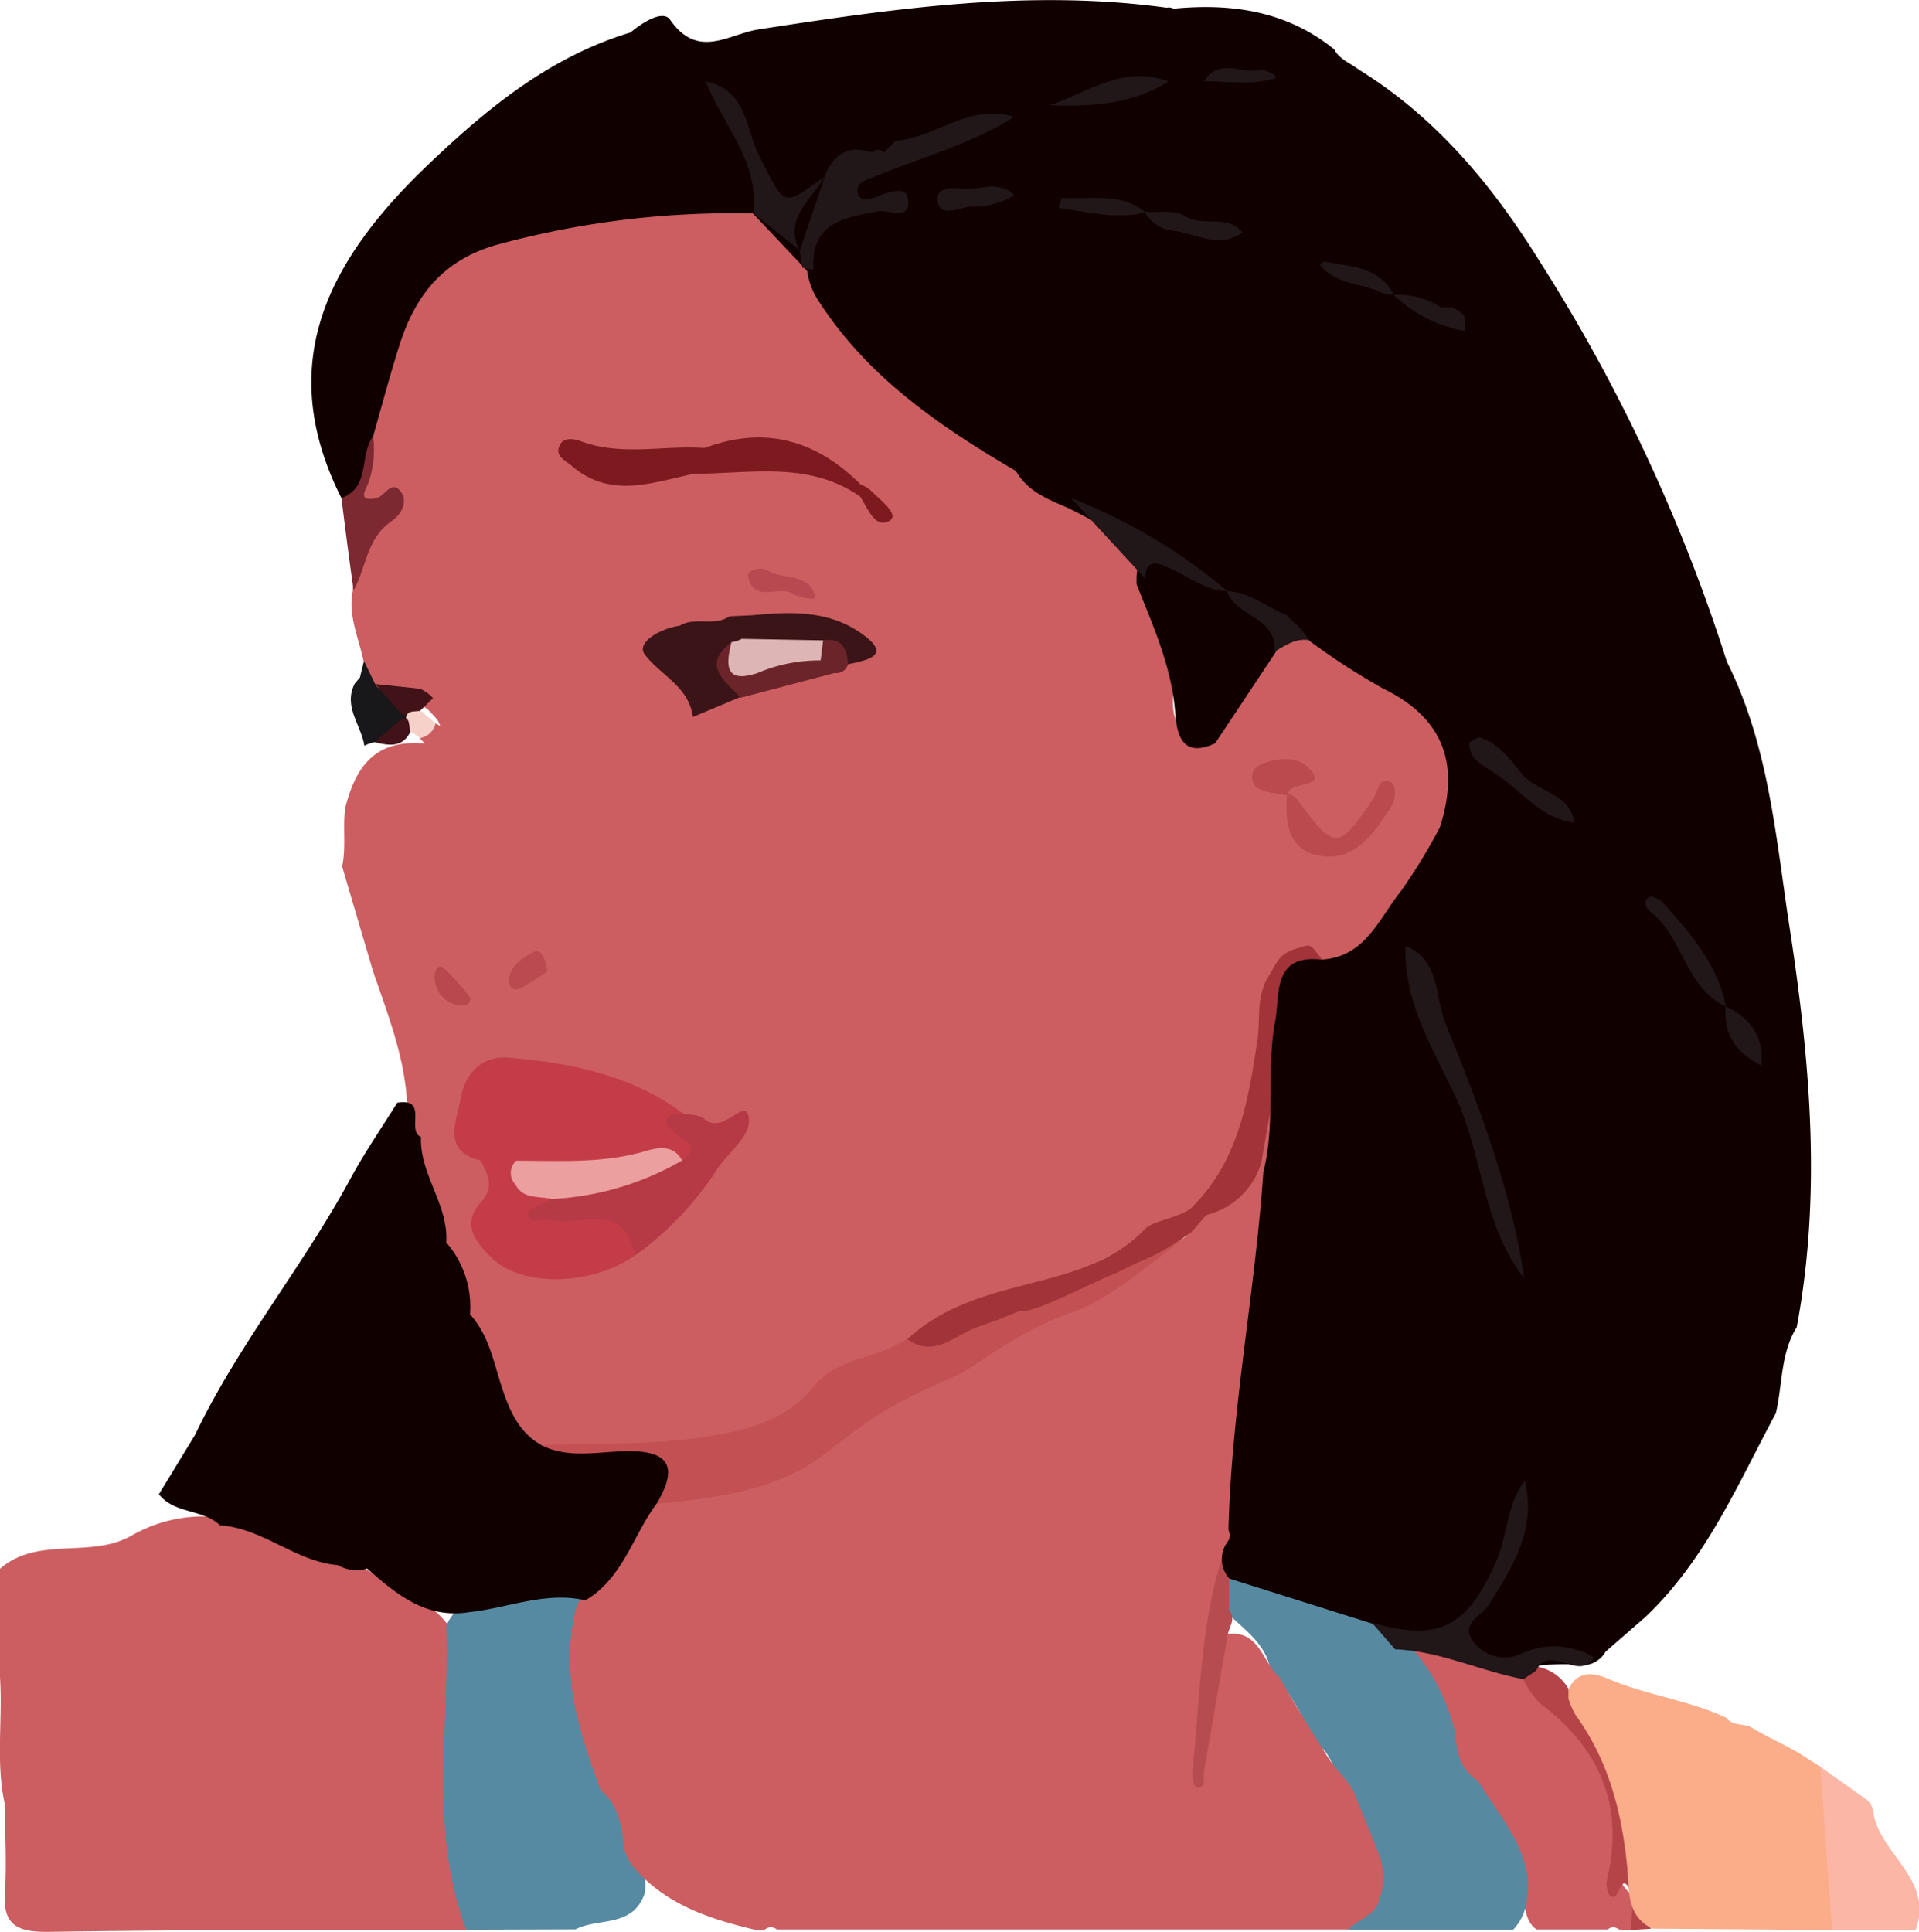 <svg xmlns="http://www.w3.org/2000/svg" viewBox="0 0 161.82 162.91"><defs></defs><title>full_9</title><g id="poca"><g id="_9" data-name="9"><path id="shoulder_right" d="M39.32,162.73c-11.8,0-23.6,0-35.39.18-2.49,0-3.7-.6-3.52-3.29.17-2.48,0-5,0-7.46C-.38,148.61.24,145,0,141.46v-4.31c0-1.62,0-3.24,0-4.86,3.25-2.83,7.72-.77,11.22-2.87a12.18,12.18,0,0,1,7.21-1.48c3.52-.16,6.41,1.8,9.58,2.84.45.19.89.42,1.32.65,3.12,2.08,7.07,3,9.11,6.59C39.31,146.24,39,154.49,39.32,162.73Z" fill="#cc5e61"/><path id="shoulder_left" d="M127.47,157.89c-1-2.52-1.78-5.15-3.87-7.07-1.18-1.1-.83-2.94-2-4.06a20.67,20.67,0,0,0-4-7.66c1.6-1.83,3.42-1,5-.14,1.94,1.08,4.13,1.27,6.11,2.12,3.92,3.16,7.2,6.56,8.13,12,.38,2.26-1.8,5,1.09,6.94.39.27.36,1.91-.42,2.75l-1-.06a.71.71,0,0,0-.94,0h-6C127.89,161.51,129.21,159,127.47,157.89Z" fill="#cd5d61"/><path id="shoulder_shadow_left" d="M137.53,162.75c0-1.17.33-2.51-.14-3.46-.78-1.58-.85,1.49-1.7.47a1.92,1.92,0,0,1-.13-1.45c1.4-6.19-.74-10.95-5.7-14.67a8.06,8.06,0,0,1-1.4-2c0-.83.44-1.09,1.17-1.09a3.8,3.8,0,0,1,2.86,2.34l0,0c.34.32.68.64,1,.95,3.77,3.9,4.47,8.93,5,14,.18,1.62,0,3.28.73,4.81Z" fill="#b54449"/><path id="shirt_dark_left" d="M151.73,147.85l1.76,1.13a21.18,21.18,0,0,1,1,13.78l-15.15-.12c-2.22-1.09-1.93-3.21-2.12-5.13-.44-4.62-1.55-9-4.34-12.86a6.07,6.07,0,0,1-.62-1.43l0-.78c.77-1.53,2-1.44,3.3-.89,3.25,1.4,6.82,1.81,10,3.3l0,0c.57.76,1.59.42,2.28.91C149.08,146.5,150.44,147.1,151.73,147.85Z" fill="#fbac89"/><path id="shirt_light_left" d="M154.49,162.76l-1-13.78,4,2.84A1.76,1.76,0,0,1,158,153c.65,3.44,5.08,5.52,3.54,9.75Z" fill="#fbb6a6"/><path id="necklace_right" d="M39.32,162.73c-3.18-8.36-1.39-17-1.69-25.6a3.94,3.94,0,0,1,2.3-2.24c3.15-1,6.32-2.45,9.45.06-.58,5.78,1.13,11.25,2.25,16.8,1.19,1.12.73,3,1.88,4.13a6.56,6.56,0,0,1,.11.89,3.49,3.49,0,0,1,.73,2.93c-1,2.88-3.9,2-5.82,3Z" fill="#568aa2"/><path id="necklace_left" d="M115.48,156.86a8.62,8.62,0,0,1-2-5.9c-1-1.17-1-3-2.42-3.86-1.16-2.15-2.17-4.4-3.91-6.18-.39-2.48-2.5-3.64-4-5.26a6.29,6.29,0,0,1,.23-2.89c4.65-1.29,8.11,1.91,12.07,3.22a25.56,25.56,0,0,1,2.92,2.26,16.3,16.3,0,0,1,4.36,8c.09,1.57.44,3,1.92,3.94,1.56,2.64,3.77,5,4.18,8.2.05,1.58-.05,3.11-1.23,4.33H113.68c-.05-1.24.68-1.73,1.78-1.88C117,159.52,116.54,158.19,115.48,156.86Z" fill="#5789a1"/><path id="neck" d="M116.45,156.87c-.7-2-1.58-3.89-2.32-5.85-.6-1-1.43-1.75-2.06-2.69-1.43-2.27-2.85-4.55-4.18-6.88-1.47-1.3-1.7-4.18-4.63-3.61-1.6,3.34-1.22,7.1-2.19,10.57a2,2,0,0,0,.14,1.28c-.46-.38-.22-.89-.17-1.31.74-6.07,2.07-12,3.17-18a9.41,9.41,0,0,0,.18-1.4,40.64,40.64,0,0,0,0-4.13A152.36,152.36,0,0,0,107.61,99l-.12-1c-.26-1.7.39-3.47-.41-5.12q-.78,2.49-1.54,5a10.82,10.82,0,0,1-4,4.06c-.8,1.37-1.32,2.94-3.42,3-1.79.06-3,.15-3.88,1.59-.66,0-1.08,1.33-1.74,1.35.89,1.12-1.75-.31-2.39.29-.07-.08-2,.94-2.11.86-3.29-1.12-1.83,2-4.23,3.44-9.18,5.43-17.83,11.9-28.71,13.73-3,2.45-4.2,6.1-6.39,9.08-1.54,5.51.09,10.62,2,15.71,1.61,1.32,1.75,3.2,2,5.05a4.59,4.59,0,0,0,.58,1.2c2.68,3.29,6.43,4.55,10.37,5.48l.44.08.45-.09a.78.78,0,0,1,1,0h48.18c.81-.82,2.11-1.1,2.57-2.31A6.16,6.16,0,0,0,116.45,156.87Z" fill="#cc5e61"/><path id="face" d="M118.49,57.77a27.79,27.79,0,0,0-7.75-4.48,3.91,3.91,0,0,0-3.47.88c-2.27,2.19-3.31,5.32-5.72,7.4-2.16.65-2.64-.87-2.64-2.39,0-6-1.54-10.8-5.24-14.82-1.64-1.8-6.36-1.65-7.31-4.16a5.71,5.71,0,0,0-.92-1,43.67,43.67,0,0,0-5.8-3.87c-6.53-2.91-7.35-7.76-11-12.7a5.74,5.74,0,0,0-.69-2.13,9.46,9.46,0,0,0-5.14-3.58c-4.15-.76-8.21,0-12.34.38-11.53,1.08-18.93,6.3-20,18.55.48,2.36-1.72,4.69.62,7.34.89,1-1.4,4.22-1.34,6.63-.43,2.1.52,4,.92,6,.48.75.07,1.77.77,2.45a6.46,6.46,0,0,0,3,.85,4.68,4.68,0,0,1,1.61.68c.28.27.54.57.81.86a3.5,3.5,0,0,1,.27.56,3.48,3.48,0,0,0-.43-.22c-.61.25-1.31.42-1.25,1.31a3.3,3.3,0,0,0,.38.37h-.38c-4-.23-5.51,2.18-6.35,5.48-.21,1.63.1,3.29-.25,4.91.86,2.93,1.73,5.86,2.59,8.79,1.56,4.55,3.38,9,2.8,14,.18,3.06,1.37,5.84,2.33,8.69a22.2,22.2,0,0,1,2.07,6,8.44,8.44,0,0,0,.5,1.35c2.12,3.67,1.68,8.9,6.65,10.82,7.48.41,15.12,1,21.7-3.32a78.43,78.43,0,0,1,9.5-5.31c8-3.39,15.47-7.92,23.41-11.45,3-1.84,4.55-4.64,5.42-8a56.34,56.34,0,0,0,1.76-10.75c.22-3.4,1.67-3.8,4.32-2.35,6.22-1.49,8-6.93,10.45-11.75C124.19,63.56,123.58,61.59,118.49,57.77Z" fill="#cc5e61"/><path id="neck_shadow" d="M55.37,126.8c.42-2.47,0-4.09-3.14-3.86-2.18.16-4.55.66-6.47-1.08,4.41-.17,8.89,0,13.22-.63,3.48-.53,7.16-1.2,9.69-4.38,2-2.46,5.45-2.25,7.89-4,4.52-.32,9.58-2.59,13.68-4,1.22-.43,8.52-5.31,9.93-4.78-3.72,3.13-7.29,5.74-9.34,6.44-4.37,1.53-6.38,3.17-9.66,5.25-5.44,2.44-6.72,3-11.62,6.84C65.65,125.66,60.38,126.35,55.37,126.8Z" fill="#c35154"/><path id="neckline" d="M103.56,129.86c0,1.07,0,2.13.08,3.2l0,2.73c.62.73,0,1.4-.12,2.1q-1,5.78-2,11.54c-.08.51.29,1.33-.66,1.33a2.35,2.35,0,0,1-.31-1.33C101.25,142.86,101.2,136.18,103.56,129.86Z" fill="#b64b50"/><path id="jawline" d="M108.25,86.86c.28-2.26-.15-5.1,3.22-6-1.08-1.27-.8-1.29-2.15-.87-1.51.46-1.61,1.16-2.32,2.29-1.15,1.82-.67,3.76-1,5.63-.77,5.1-1.63,10.14-5.59,14-1.06.79-3.25,1.08-3.82,1.69-5.27,5.57-14,3.69-20.08,9.34,2.27,1.62,4-.34,5.84-1,3.41-1.23.34-.07,3.72-1.42.61.52,7.12-2.9,7.9-3.09,3-1.56,3.15-1.2,6.42-3.47.08,0,1.29-1.51,1.38-1.51a6.4,6.4,0,0,0,4.6-4.47c.26-1.52.52-3,.8-4.56" fill="#a23439"/><path id="lips" d="M57.54,93.86c-4.34-3.24-9.43-4.22-14.64-4.67-2.32-.21-3.75,1.46-4.07,3.5-.29,1.81-1.64,4.39,1.7,5.17.6,1.18,1.21,2.26,0,3.55-1.71,1.86-.29,3.48.93,4.66,2.59,2.54,8.52,2.32,12.06-.19,1.31-3.19-1.24-3.28-3.13-4.15-1.22-.57-2.85,1.35-3.66-.72-.51-.93-1.53-1.18-2.35-1.71l-.69-.45a4.7,4.7,0,0,0,.74.18c4.21.69,8.33-.45,12.5-.64C61.1,97.39,57.74,95.42,57.54,93.86Z" fill="#c43c48"/><path id="lips_shadow_bottom" d="M53.54,105.88c-.82-4.64-4.53-2.47-7.09-3-.68-.15-1.81.57-1.92-.62,0-.31,1.3-.75,2-1.13,3.3-2.32,7.17-2.68,11-3.25,1.72-1.36.07-1.7-.69-2.38-1.3-1.17-.5-1.5.71-1.62.63.15,1.43.11,1.86.49,1.51,1.31,3.29-1.65,3.68-.36.47,1.59-1.51,3-2.55,4.48A27,27,0,0,1,53.54,105.88Z" fill="#b53a46"/><path id="teeth" d="M57.52,97.86a24.36,24.36,0,0,1-11,3.25c-1.08-.27-2.39.06-3.06-1.23a1.4,1.4,0,0,1,.07-2c3.69,0,7.39.25,11-.84C55.62,96.73,56.82,96.57,57.52,97.86Z" fill="#eb9f9f"/><path id="nostril_left" d="M46.15,81.91a26,26,0,0,1-2.25,1.43.66.66,0,0,1-1-.61C43,81.45,44,80.81,45,80.28,45.38,80.07,45.92,80.24,46.15,81.91Z" fill="#ba4a4f"/><path id="nostril_right" d="M39.66,84.14c0,.71-.56.71-1,.62a2.35,2.35,0,0,1-2-2.38c0-.44.21-1.2.8-.72A19.21,19.21,0,0,1,39.66,84.14Z" fill="#b8474e"/><path id="eye_left" d="M72.51,53.33c-2.72-1.86-5.86-1.76-9-1.45l-2,.09c-1.28.89-2.91,0-4.2.8-1.57.2-3.69,1.4-2.95,2.4,1.3,1.76,3.72,2.69,4.07,5.29l4-1.68c.67-1.22-.94-2.38-.1-3.62.2-.32.42-.63.65-.93,1.51,1.23,3.44.81,5.22,1a7.35,7.35,0,0,1,3.29.79C73.31,55.64,75.3,55.23,72.51,53.33Z" fill="#3b1417"/><path id="eye_lid_top_left" d="M67,50.17c-1.09-1-3.48.88-3.92-1.6-.09-.49,1.11-.81,1.65-.47,1.32.84,3.53.18,4,2.18C68.85,50.7,67.66,50.4,67,50.17Z" fill="#b84950"/><path id="eye_line_bottom_left" d="M69.41,54a1.44,1.44,0,0,0-.39,1c-2.4-.67-5.15,1.39-7.34-.84-2.62,2-.46,3.28.77,4.68l7.94-2.09A1,1,0,0,0,71.51,56C71.41,54.71,71,53.75,69.41,54Z" fill="#6c242b"/><path id="eye_white_left" d="M69.41,54l-.21,1.69a13.29,13.29,0,0,0-5.31,1.06c-2.82.94-2.67-.73-2.21-2.6a2.42,2.42,0,0,0,.86-.28Z" fill="#ddb5b4"/><path id="brow_left" d="M73.4,41.33a3.63,3.63,0,0,0-.84-.49c-3.66-3.65-7.88-4.9-12.78-3.19a2.55,2.55,0,0,0-.39.13c-3.43-.24-6.93.69-10.32-.54-.63-.23-1.47-.39-1.82.21-.57,1,.43,1.37,1,1.87,3.27,2.77,6.8,1.35,10.28.63,4.74,0,9.64-1.11,14,1.92.66,1,1.28,2.82,2.54,2C75.82,43.32,74.15,42.11,73.4,41.33Z" fill="#7c1a20"/><path id="eye_right" d="M31.58,62.59a3.25,3.25,0,0,0-.86.3c-.25-1.75-1.8-3.29-.81-5.24l.44-.52.34-1.39.94,1.94c.52,1,2.2.56,2.51,1.88a3.31,3.31,0,0,1,.07,1.33C33.85,62.25,32.64,62.3,31.58,62.59Z" fill="#18171a"/><path id="eye_lashes_right" d="M36.52,58.87a3.32,3.32,0,0,0-1.1-.79l-3.79-.4,2.13,2.41a1,1,0,0,0,.89.35.79.79,0,0,0,.78-.51l1.09-1.06Z" fill="#411217"/><path id="eye_line_bottom_right" d="M33.72,60.73l-2.14,1.86c1.16.26,2.31.51,3-.83a.75.75,0,0,0,.14-1A.81.81,0,0,0,33.72,60.73Z" fill="#411217"/><path id="eye_white_right" d="M36.73,61a1.62,1.62,0,0,1-1.32,1.24,2.46,2.46,0,0,0-.84-.52c0-.3-.06-.6-.12-.9-.28-.45-.18-.73.36-.82l.69-.06Z" fill="#f6d1ca"/><path id="brow_right" d="M28.79,42c1.41-1.47.85-3.94,2.67-5.2a8.53,8.53,0,0,1-.37,3.85c-.17.54-1.09,1.72.66,1.35.68-.14,1.24-1.54,2-.6s0,2.07-.75,2.56c-2.09,1.45-2.11,3.89-3.18,5.82C29.44,47.19,29.12,44.6,28.79,42Z" fill="#7c2931"/><path id="ear_curve_left" d="M117.19,65.9c-.91-.41-1,.89-1.42,1.48-2.92,4.36-3.21,4.36-6.41,0a1.85,1.85,0,0,0-.73-.45c.07-1.11,3.86-.39,1.42-2.43-1.17-1-4.15-.27-4.39.58-.5,1.79,1.55,1.69,2.86,2-.18,2.41.15,4.77,3,5.12s4.33-2,5.69-4C117.67,67.53,117.88,66.21,117.19,65.9Z" fill="#bb4a4f"/><path id="hair" d="M151,78.81c-1.22-7.73-1.74-15.75-5.38-23a144.35,144.35,0,0,0-15.89-33.94c-4-6.38-8.68-12-15.15-16-.71-.55-1.62-.85-2.07-1.71-4-3.23-8.62-3.9-13.54-3.43a.92.92,0,0,0-.6-.08c-11.57-1.59-23,.07-34.4,1.83-2.54.39-5.11,2.57-7.46-.81-.61-.88-2.34.23-3.35,1.07-6.65,2-11.9,6.24-16.82,10.92C28,21.55,22.92,30.34,28.79,42c2.48-.91,1.48-3.62,2.67-5.2.73-2.55,1.41-5.12,2.21-7.65,1.38-4.35,3.8-7.39,8.64-8.62A75.51,75.51,0,0,1,63.49,18l4.57,4.84a6.15,6.15,0,0,0,1.08,2.71C73.25,31.87,79.32,36,85.67,39.72l0,0c1,1.76,2.76,2.4,4.47,3.15,2.44,1.21,4.77,2.62,7.1,4-1.2-.08-1.45,1-1.4,2.39,1.34,3.42,2.88,6.75,3.23,10.53.13,1.47.23,4.37,3.4,2.89L107.57,55a2.65,2.65,0,0,0,0-2.43,11.77,11.77,0,0,0,1.49.58,2.71,2.71,0,0,1,1.37.9,58.73,58.73,0,0,0,6.17,4c5.2,2.51,6.5,6.46,4.82,11.71a47.26,47.26,0,0,1-3.29,5.39c-1.85,2.31-3,5.57-6.7,5.77-4.18-.46-3.48,3-3.9,5.19-.78,4.19.06,8.54-1,12.73-.69,10.09-2.69,20-2.94,30.18a1.05,1.05,0,0,1,0,.9,2.45,2.45,0,0,0,.08,3.2l12,3.78c4.05,2.14,5.31,2.36,7.45.18a2.3,2.3,0,0,0,.3,1.83,4.09,4.09,0,0,0,4.36,1.79,24.16,24.16,0,0,1,5.94-.29,2.25,2.25,0,0,0,1.67-1.13l3.32-2.89c5.15-4.85,7.84-11.27,11.1-17.33l-.05.07c.56-2.41.38-5,1.75-7.21C153.6,100.81,152.65,89.73,151,78.81ZM106.17,6.14h0a2.05,2.05,0,0,0,.36-.24C106.67,6.1,106.77,6.25,106.17,6.14Zm11.21,18.63a5.55,5.55,0,0,1-.81-.51c-1.07-1-2.74-.6-3.79-1.62,1.27.88,3,.72,4.17,1.81a4,4,0,0,0,.52.37ZM123.19,27c-1.75-.69-3.61-1.1-5.3-2,1.27.35,2.4,1.21,3.81,1l0,0a1.71,1.71,0,0,0,1,.39l.22-.15.44.43-.09,0S123.21,26.85,123.19,27ZM55.37,126.8c-2,2.68-2.84,6.29-6,8.15-3.38-.77-6.54.65-9.81,1-3.68.58-6.15-1.54-8.61-3.68a1.26,1.26,0,0,1-.54.1,3,3,0,0,1-1.93-.39h0c-3.58-.3-6.31-3.12-9.92-3.35-1.45-1.4-3.85-.94-5.16-2.63q1.53-2.5,3.05-5c3.66-7.66,9.12-14.22,13.13-21.66,1.18-2.18,2.61-4.24,3.92-6.35,2.68-.42.72,2.32,2,2.89-.12,3.16,2.34,5.71,2.13,8.89a8.24,8.24,0,0,1,2,6.06h0c1.69,1.86,2.05,4.33,2.83,6.58.66,1.91,1.49,3.53,3.31,4.52,2.31,1.09,4.76.46,7.13.45C56.65,122.31,57.1,123.9,55.37,126.8Z" fill="#110000"/><path id="hair_lines" d="M68.59,22.72a2.92,2.92,0,0,1-.93-.15l-.24-1.45c-1.39-2.79,1.1-4.27,2.11-6.26.74-1.85,2-2.69,4-2a.64.64,0,0,1,1,0l1-1c3.41-.25,6.28-3.22,10-2-3.62,2.28-7.76,3.38-11.67,5-.74.31-1.78.49-1.51,1.47.2.75,1.14.43,1.73.2,1-.38,2.38-.85,2.5.29.19,1.88-1.61.84-2.52,1C71.19,18.34,68.36,18.78,68.59,22.72Zm-4.52-9.47C62.91,11,63,7.53,59.52,6.87c1.42,3.66,4.52,6.72,4,11.09l3.93,3.16c.7-2.09,1.4-4.17,2.11-6.26C65.93,17.54,66.2,17.4,64.07,13.25ZM110.47,54l-1-1.21a12.64,12.64,0,0,1-1-.94c-1.67-.65-3.09-1.94-5-2,.72,2.2,4.27,2.16,4,5.11C108.45,54.4,109.32,53.76,110.47,54Zm7.17,85.08c3.77.15,7.18,1.83,10.82,2.52l1.07-.71c1.16-2.37,3.64,1,4.87-1.13a6.53,6.53,0,0,0-6.13-.3,3.27,3.27,0,0,1-4-1c-1.24-1.51.69-2.18,1.31-3.18,2-3.2,4-6.38,3-10.43-1.54,2-1.44,4.57-2.4,6.78-2.47,5.62-4.84,6.83-10.5,5.2Zm4.19-53c-.83-2.06-.41-5.2-3.31-6.3-.15,4.65,2.23,8.55,4.11,12.46,2.42,5,2.31,11,5.91,15.57C127.43,100.28,124.67,93.15,121.83,86.14ZM98.52,47.86c1.66.72,3.11,1.94,5,2A46.44,46.44,0,0,0,90.32,42q3.12,3.41,6.25,6.79C96.63,47.18,97.45,47.4,98.52,47.86Zm25.37,14.83a2.14,2.14,0,0,0,.46,1.31c.86.74,1.89,1.29,2.78,2,1.73,1.38,3.24,3.09,5.63,3.37-.36-2.53-3.11-2.52-4.42-4.11-1-1.22-2-2.64-3.67-3.1C124.37,62.37,123.88,62.55,123.89,62.69Zm21.64,22.18c-.68-3.56-3-6.16-5.28-8.73-.27-.3-.94-.62-1.18-.49-.53.3-.3.93.08,1.22,2.79,2.15,2.93,6.39,6.37,8Zm-47-78c-3.76-1.44-6.76.91-10,2C92,9,95.45,8.82,98.53,6.87Zm-2,11a3.1,3.1,0,0,0,2.38,1.58c1.93.23,3.88,1.59,5.86.15-1.28-1.58-3.32-.42-4.87-1.39-.86-.54-2.22-.26-3.36-.35Zm-11-1.41c-1.34-1.33-3-.37-4.48-.55-.77-.1-2-.13-2,.88.12,1.52,1.38.9,2.68.63A6.44,6.44,0,0,0,85.53,16.46Zm11,1.4c-2.1-1.68-4.62-1-7-1.16a3.46,3.46,0,0,0-.25.84c2.24.31,4.46.87,6.74.5a2.22,2.22,0,0,0,.47-.17Zm52,72c.26-2.42-.94-4-3-5h0c-.25,2.42,1,4,3,5Zm-31-65c-1.24-2.42-3.67-2.37-5.86-2.81-.1,0-.36.28-.36.29,1.34,1.69,3.54,1.5,5.26,2.38a3,3,0,0,0,1,.13ZM107.3,6.67c.82-.21-.36-.61-.77-.82-1.63.53-3.71-1.09-5,1C103.47,6.87,105.49,7.16,107.3,6.67Zm10.22,18.2h0a11.69,11.69,0,0,0,6,3.05v-1c-.07-.61-.63-.71-1-1l-1,0A6.69,6.69,0,0,0,117.52,24.87Z" fill="#211618"/></g></g></svg>
